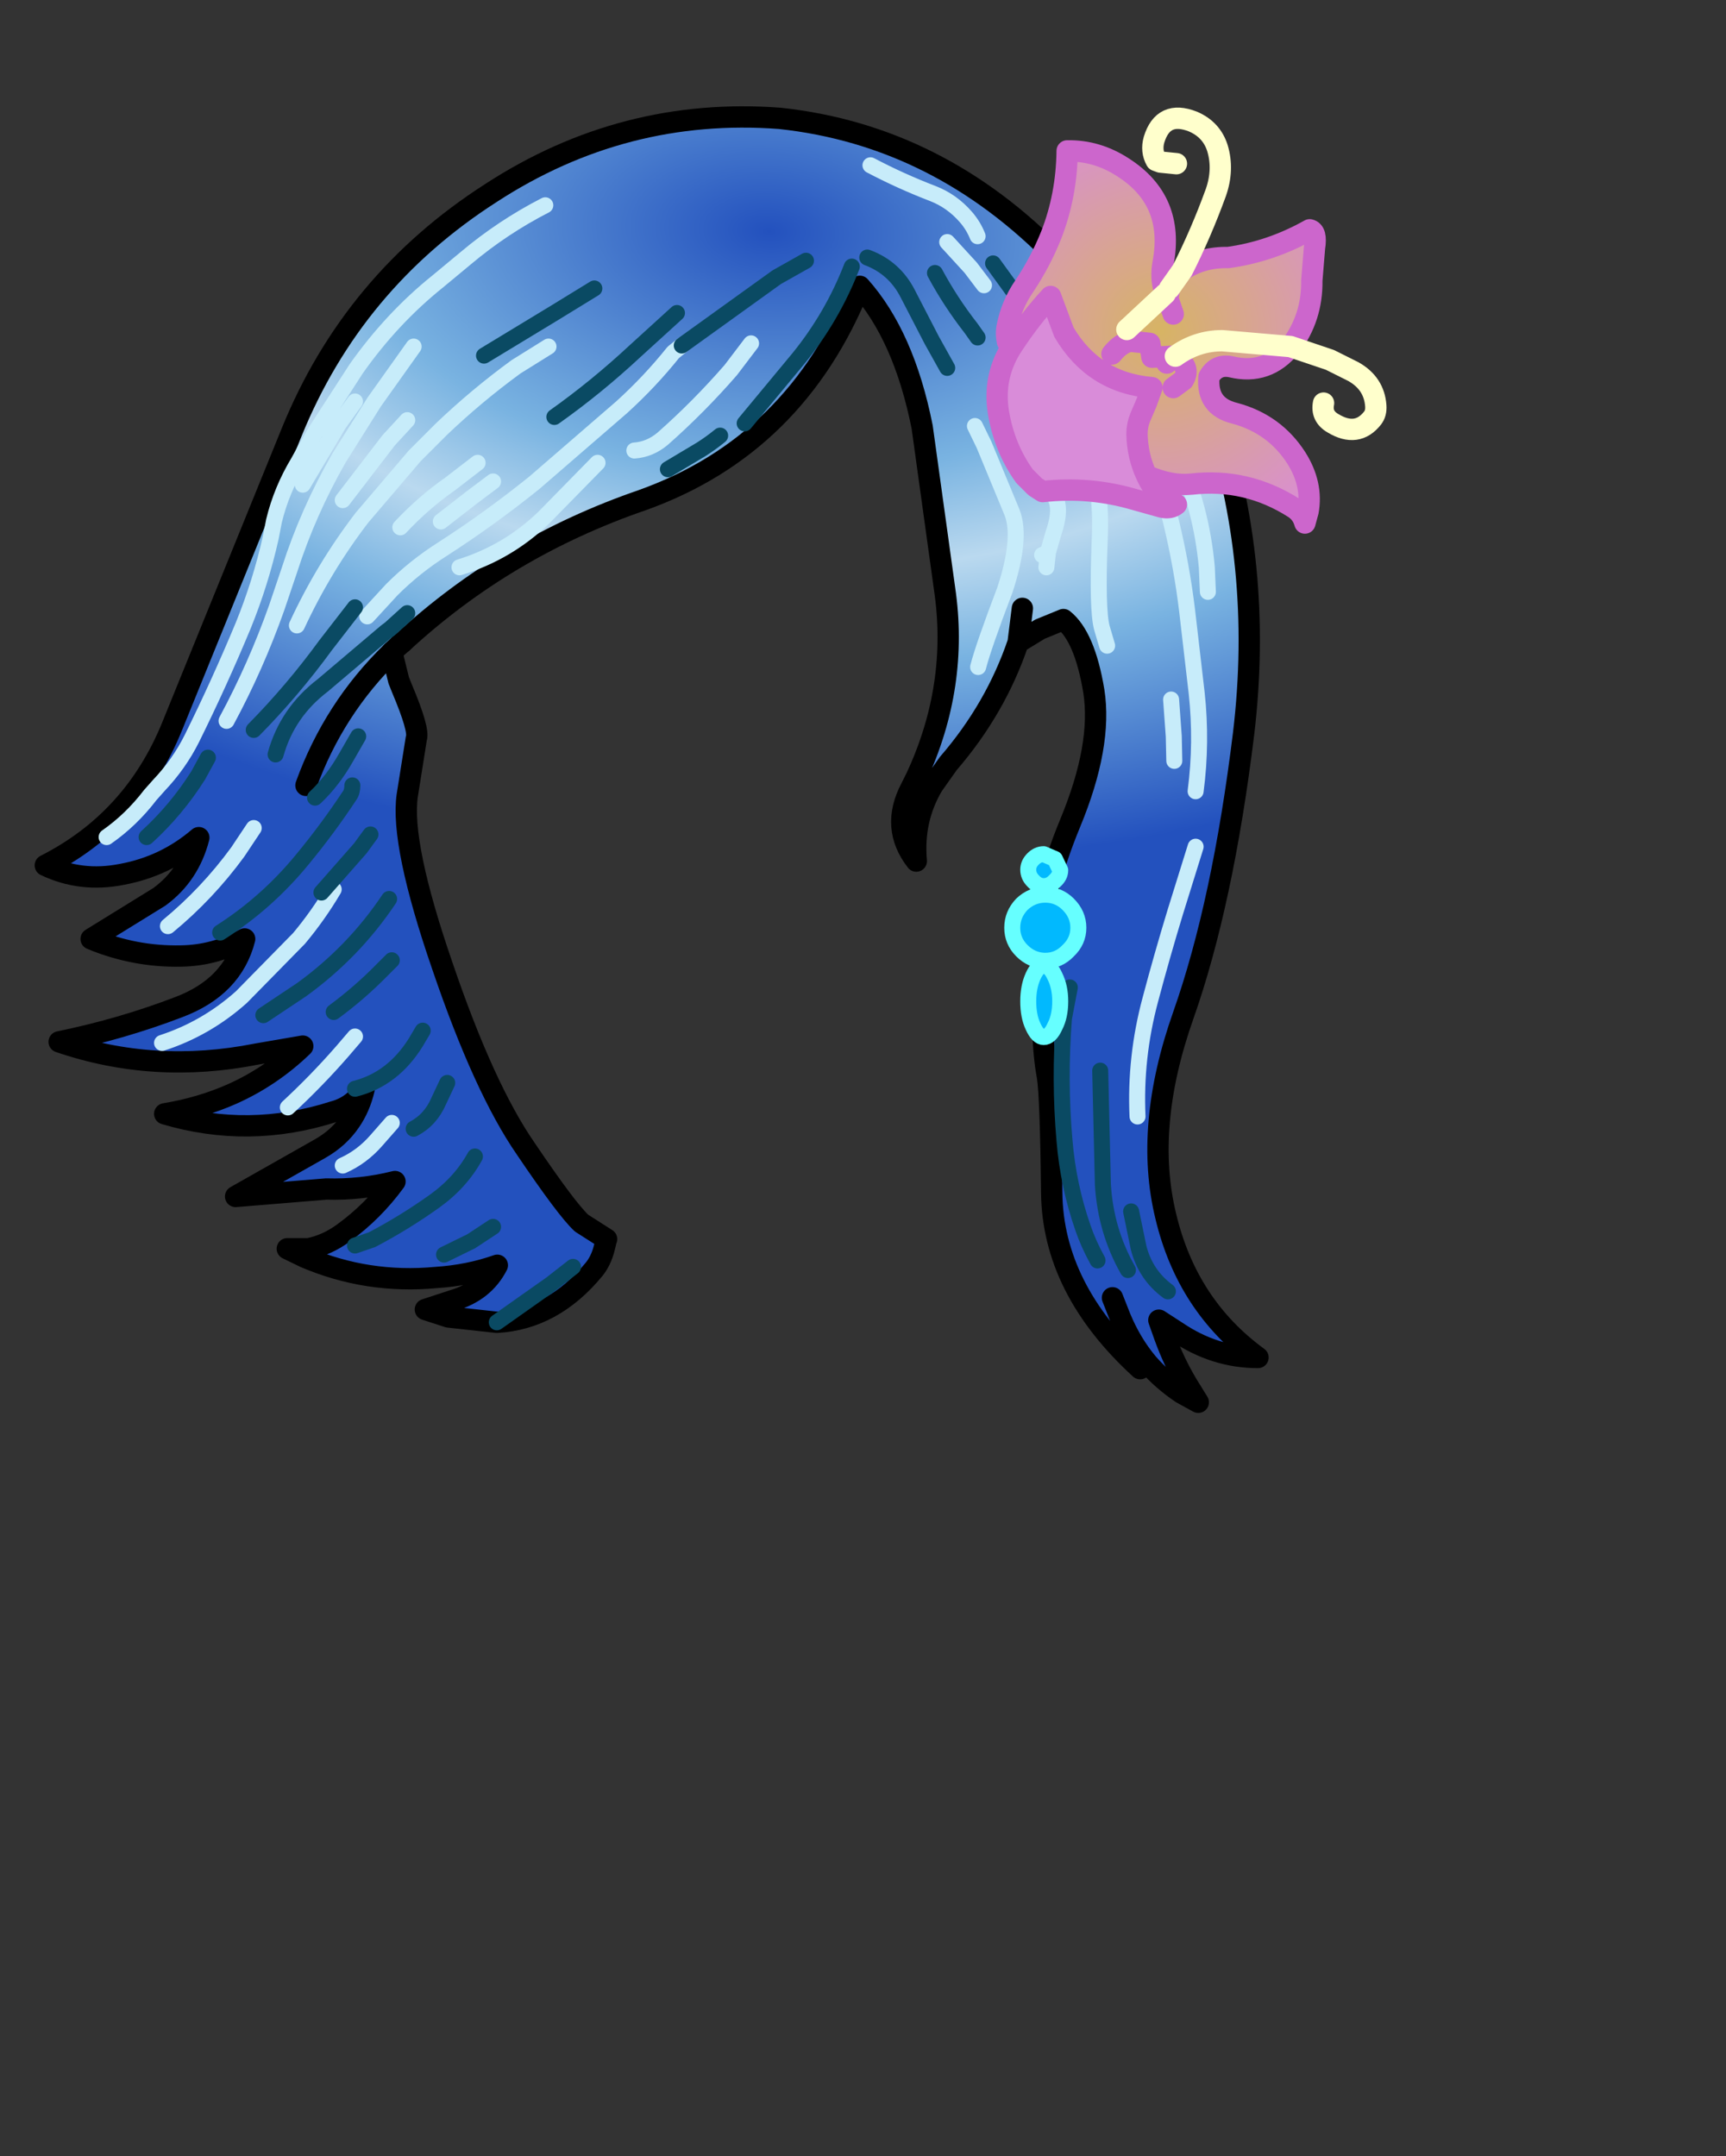 <svg xmlns:xlink="http://www.w3.org/1999/xlink" xmlns="http://www.w3.org/2000/svg" height="202.2px" width="161.9px">
  <rect width="100%" height="100%" fill="#333333" stroke="none"/>
  <g transform="matrix(1.0, 0.0, 0.0, 1.0, 74.15, 81.7)">
    <g data-characterId="1405" height="121.55" transform="matrix(1.0, 0.0, 0.0, 1.0, -70.4, -71.25)" width="125.8" xlink:href="#shape0"><g id="shape0" transform="matrix(1.0, 0.0, 0.0, 1.0, 70.4, 71.25)">
      <path d="M18.15 -54.95 L16.9 -56.6 14.7 -59.0 16.9 -56.6 18.15 -54.95 M14.7 -47.2 L13.25 -49.8 11.0 -54.15 Q9.75 -56.6 7.2 -57.55 9.75 -56.6 11.0 -54.15 L13.25 -49.8 14.7 -47.2 M17.55 -50.05 L16.95 -50.9 Q15.0 -53.4 13.55 -56.1 15.0 -53.4 16.95 -50.9 L17.55 -50.05 M17.55 -59.55 Q17.15 -60.55 16.45 -61.35 15.15 -62.85 13.35 -63.55 10.35 -64.7 7.5 -66.2 10.35 -64.7 13.35 -63.55 15.15 -62.85 16.45 -61.35 17.15 -60.55 17.55 -59.55 M25.05 -57.5 L23.9 -59.25 Q34.6 -57.75 39.5 -43.25 44.4 -28.8 42.5 -12.9 40.55 3.0 36.85 13.5 33.15 23.95 35.2 32.35 37.2 40.75 43.85 45.6 39.8 45.6 36.25 43.2 L34.55 42.1 35.1 43.65 Q35.95 46.0 37.2 48.1 L36.7 48.95 Q34.9 47.75 33.5 46.15 31.95 44.3 30.95 41.9 L30.85 41.65 32.8 46.65 Q24.6 39.15 24.5 30.15 24.4 21.15 24.1 19.25 23.75 17.35 23.7 15.2 L23.45 7.85 Q23.25 2.7 26.25 -4.55 29.25 -11.8 28.45 -16.9 27.6 -22.0 25.6 -23.6 L23.4 -22.7 21.35 -21.45 Q19.25 -15.25 14.8 -10.1 L13.35 -8.05 Q11.45 -4.85 11.8 -0.95 9.35 -4.1 11.3 -7.8 L11.8 -8.8 Q15.8 -17.4 14.45 -26.5 L12.35 -41.65 Q10.65 -50.2 6.5 -54.85 0.5 -39.95 -13.9 -34.8 -26.7 -30.4 -36.4 -21.45 L-36.65 -21.25 -37.3 -20.65 -36.65 -20.6 -36.75 -17.9 -37.4 -20.55 -36.75 -17.9 -36.8 -17.15 -36.45 -17.15 Q-34.8 -13.25 -35.1 -12.45 L-35.95 -7.1 Q-36.6 -2.55 -32.65 8.9 -28.75 20.35 -24.85 26.0 -21.0 31.7 -19.6 33.0 L-17.25 34.5 -17.35 34.85 -17.5 35.45 Q-17.8 36.55 -18.4 37.3 -22.25 42.0 -27.55 42.3 L-32.1 41.8 -34.25 41.1 -31.65 40.25 Q-28.75 39.4 -27.5 36.95 -30.2 37.9 -33.25 38.1 -39.7 38.7 -45.55 36.2 L-45.2 35.4 Q-43.45 35.05 -41.9 33.9 -39.15 31.9 -37.1 29.1 -40.3 29.9 -43.55 29.8 L-52.05 30.5 -44.1 26.0 Q-42.35 25.0 -41.3 23.45 -40.4 22.15 -40.0 20.45 -41.0 22.05 -42.85 22.55 -50.8 25.1 -58.7 22.75 -55.35 22.2 -52.4 20.9 -48.7 19.25 -45.75 16.4 L-50.1 17.15 Q-59.7 19.05 -68.6 16.0 -62.75 14.8 -57.4 12.75 -52.35 10.85 -51.2 6.35 -54.0 7.9 -57.15 7.95 -61.5 8.05 -65.6 6.35 L-59.2 2.4 Q-56.4 0.35 -55.5 -3.15 -58.65 -0.45 -62.75 0.3 -66.55 1.05 -69.9 -0.55 -61.6 -4.75 -58.0 -13.6 L-46.8 -41.15 Q-41.05 -55.3 -28.1 -63.6 -15.65 -71.7 -1.0 -70.6 13.9 -69.0 25.05 -57.5 M21.6 -53.5 L20.85 -54.45 19.0 -57.0 20.85 -54.45 21.6 -53.5 M36.0 -10.35 L35.95 -12.65 35.7 -16.1 35.95 -12.65 36.0 -10.35 M17.3 -41.75 L18.15 -40.0 20.8 -33.6 Q21.7 -31.2 20.1 -26.35 18.1 -21.1 17.6 -19.15 18.1 -21.1 20.1 -26.35 21.7 -31.2 20.8 -33.6 L18.15 -40.0 17.3 -41.75 M38.0 -7.5 Q38.6 -12.1 38.1 -16.7 L37.2 -24.45 Q36.7 -28.6 35.7 -32.75 34.7 -36.9 32.25 -40.6 34.7 -36.9 35.7 -32.75 36.7 -28.6 37.2 -24.45 L38.1 -16.7 Q38.6 -12.1 38.0 -7.5 M39.15 -26.2 L39.05 -28.5 Q38.55 -34.1 36.25 -39.15 38.55 -34.1 39.05 -28.5 L39.15 -26.2 M24.0 -28.5 L24.15 -29.9 23.6 -29.65 24.15 -29.9 24.65 -31.65 Q25.35 -33.65 24.95 -34.75 L24.2 -36.55 24.95 -34.75 Q25.35 -33.65 24.65 -31.65 L24.15 -29.9 24.0 -28.5 M29.7 -21.15 L29.2 -22.85 Q28.75 -24.6 29.0 -31.0 29.25 -36.45 27.85 -38.8 L27.35 -39.45 27.35 -38.85 27.35 -38.3 27.35 -38.85 27.35 -39.45 27.85 -38.8 Q29.25 -36.45 29.0 -31.0 28.75 -24.6 29.2 -22.85 L29.7 -21.15 M21.75 -24.65 L21.35 -21.45 21.75 -24.65 M26.2 10.9 L25.65 13.8 Q25.2 19.55 25.7 25.25 26.05 29.5 27.45 33.5 27.95 34.95 28.8 36.5 27.95 34.95 27.45 33.5 26.05 29.5 25.7 25.25 25.2 19.55 25.65 13.8 L26.2 10.9 M5.75 -56.7 Q3.95 -52.05 0.8 -48.15 L-4.3 -42.0 0.8 -48.15 Q3.95 -52.05 5.75 -56.7 M38.0 -2.3 L36.1 3.8 Q34.85 7.9 33.75 12.05 32.3 17.45 32.55 23.0 32.3 17.45 33.75 12.05 34.85 7.9 36.1 3.8 L38.0 -2.3 M31.95 31.9 L32.65 35.3 Q33.3 37.85 35.4 39.4 33.3 37.85 32.65 35.3 L31.95 31.9 M30.2 40.0 L30.85 41.65 30.2 40.0 M-18.4 -54.65 L-22.15 -52.35 -28.75 -48.35 -22.15 -52.35 -18.4 -54.65 M29.05 18.7 L29.3 29.35 Q29.55 33.7 31.65 37.4 29.55 33.7 29.3 29.35 L29.05 18.7 M-35.35 -49.2 L-39.05 -44.0 -42.35 -38.75 Q-45.25 -33.7 -47.0 -28.25 L-48.2 -24.7 Q-50.15 -19.2 -52.9 -14.1 -50.15 -19.2 -48.2 -24.7 L-47.0 -28.25 Q-45.25 -33.7 -42.35 -38.75 L-39.05 -44.0 -35.35 -49.2 M-40.85 -44.05 L-42.4 -41.9 -45.75 -36.25 -42.4 -41.9 -40.85 -44.05 M-23.0 -62.45 Q-27.0 -60.4 -30.45 -57.5 L-33.1 -55.3 Q-37.4 -51.85 -40.75 -47.1 L-41.2 -46.4 -44.6 -41.15 -45.6 -39.4 -46.15 -38.4 Q-47.75 -35.75 -48.45 -32.85 L-48.75 -31.3 Q-49.7 -27.05 -51.35 -23.0 -53.6 -17.6 -56.15 -12.45 -57.35 -10.05 -59.25 -8.05 L-60.05 -7.15 Q-61.85 -4.8 -64.15 -3.2 -61.85 -4.8 -60.05 -7.15 L-59.25 -8.05 Q-57.35 -10.05 -56.15 -12.45 -53.6 -17.6 -51.35 -23.0 -49.7 -27.05 -48.75 -31.3 L-48.45 -32.85 Q-47.75 -35.75 -46.15 -38.4 L-45.6 -39.4 -44.6 -41.15 -41.2 -46.4 -40.75 -47.1 Q-37.4 -51.85 -33.1 -55.3 L-30.45 -57.5 Q-27.0 -60.4 -23.0 -62.45 M-41.1 -8.05 Q-41.1 -7.45 -41.35 -7.1 -43.4 -4.0 -45.75 -1.15 -49.1 2.95 -53.5 5.75 -49.1 2.95 -45.75 -1.15 -43.4 -4.0 -41.35 -7.1 -41.1 -7.45 -41.1 -8.05 M-40.55 -12.65 L-41.7 -10.65 Q-42.95 -8.45 -44.6 -6.9 -42.95 -8.45 -41.7 -10.65 L-40.55 -12.65 M-54.65 -10.65 L-55.55 -9.0 Q-57.6 -5.75 -60.4 -3.2 -57.6 -5.75 -55.55 -9.0 L-54.65 -10.65 M-40.85 -24.75 L-43.6 -21.2 Q-46.7 -16.95 -50.35 -13.25 -46.7 -16.95 -43.6 -21.2 L-40.85 -24.75 M-50.35 -4.05 L-51.85 -1.8 Q-54.7 2.1 -58.4 5.15 -54.7 2.1 -51.85 -1.8 L-50.35 -4.05 M-35.95 -24.2 L-37.55 -22.75 -37.95 -22.45 -43.85 -17.45 Q-47.2 -14.9 -48.3 -10.95 -47.2 -14.9 -43.85 -17.45 L-37.95 -22.45 -37.55 -22.75 -35.95 -24.2 M-10.2 -49.3 L-11.0 -48.65 Q-13.2 -45.9 -15.85 -43.5 L-24.0 -36.45 Q-28.15 -33.1 -32.65 -30.2 -35.25 -28.55 -37.4 -26.4 L-39.7 -23.9 -37.4 -26.4 Q-35.25 -28.55 -32.65 -30.2 -28.15 -33.1 -24.0 -36.45 L-15.85 -43.5 Q-13.2 -45.9 -11.0 -48.65 L-10.2 -49.3 -1.3 -55.7 1.45 -57.25 -1.3 -55.7 -10.2 -49.3 M-6.6 -40.85 Q-7.45 -40.15 -8.4 -39.55 L-11.5 -37.7 -8.4 -39.55 Q-7.45 -40.15 -6.6 -40.85 M-18.1 -38.3 L-23.1 -33.2 Q-26.5 -29.9 -31.05 -28.5 -26.5 -29.9 -23.1 -33.2 L-18.1 -38.3 M-27.9 -36.55 L-29.9 -35.05 -32.8 -32.8 -29.9 -35.05 -27.9 -36.55 M-29.35 -38.3 L-31.95 -36.3 Q-34.45 -34.55 -36.6 -32.25 -34.45 -34.55 -31.95 -36.3 L-29.35 -38.3 M-35.95 -42.3 L-37.7 -40.4 -42.0 -34.8 -37.7 -40.4 -35.95 -42.3 M-22.7 -49.2 L-25.75 -47.3 Q-29.45 -44.6 -32.75 -41.45 L-35.25 -38.95 -40.2 -33.15 Q-43.8 -28.45 -46.3 -23.05 -43.8 -28.45 -40.2 -33.15 L-35.25 -38.95 -32.75 -41.45 Q-29.45 -44.6 -25.75 -47.3 L-22.7 -49.2 M-3.7 -49.5 L-5.6 -47.0 Q-8.6 -43.55 -12.0 -40.55 -13.2 -39.55 -14.65 -39.45 -13.2 -39.55 -12.0 -40.55 -8.6 -43.55 -5.6 -47.0 L-3.7 -49.5 M-37.4 -20.55 L-37.3 -20.65 -37.4 -20.55 Q-42.85 -15.25 -45.45 -8.05 -42.85 -15.25 -37.4 -20.55 M-10.65 -52.35 L-14.55 -48.8 Q-18.2 -45.4 -22.15 -42.6 -18.2 -45.4 -14.55 -48.8 L-10.65 -52.35 M-39.4 -3.45 L-40.35 -2.15 -44.0 2.0 -40.35 -2.15 -39.4 -3.45 M-20.4 37.1 L-22.45 38.7 -27.55 42.3 -22.45 38.7 -20.4 37.1 M-29.6 26.75 Q-30.95 29.2 -33.4 30.95 -36.2 32.95 -39.25 34.55 L-40.85 35.1 -39.25 34.55 Q-36.2 32.95 -33.4 30.95 -30.95 29.2 -29.6 26.75 M-27.9 33.35 L-29.95 34.7 -32.5 35.95 -29.95 34.7 -27.9 33.35 M-37.4 8.35 L-38.25 9.2 Q-40.4 11.4 -42.85 13.2 -40.4 11.4 -38.25 9.2 L-37.4 8.35 M-34.5 14.95 L-35.15 16.05 Q-37.3 19.5 -40.85 20.4 -37.3 19.5 -35.15 16.05 L-34.5 14.95 M-32.2 19.85 L-33.0 21.55 Q-33.75 23.3 -35.35 24.15 -33.75 23.3 -33.0 21.55 L-32.2 19.85 M-40.85 15.5 L-42.05 16.9 Q-44.45 19.65 -47.15 22.15 -44.45 19.65 -42.05 16.9 L-40.85 15.5 M-42.85 1.7 Q-44.3 4.15 -46.1 6.3 L-51.5 11.8 Q-54.8 14.75 -58.95 16.1 -54.8 14.75 -51.5 11.8 L-46.1 6.3 Q-44.3 4.15 -42.85 1.7 M-37.4 23.6 L-38.85 25.25 Q-40.2 26.8 -42.0 27.6 -40.2 26.8 -38.85 25.25 L-37.4 23.6 M-37.65 2.6 Q-40.95 7.55 -45.85 11.1 L-49.45 13.5 -45.85 11.1 Q-40.95 7.55 -37.65 2.6" fill="url(#gradient0)" fill-rule="evenodd" stroke="none"/>
      <path d="M-36.4 -21.45 L-36.65 -21.25 M-36.75 -17.9 L-36.45 -17.15 Q-34.8 -13.25 -35.1 -12.45 L-35.95 -7.1 Q-36.6 -2.55 -32.65 8.9 -28.75 20.35 -24.85 26.0 -21.0 31.7 -19.6 33.0 L-17.25 34.5 M-17.35 34.85 L-17.5 35.45 Q-17.8 36.55 -18.4 37.3 -22.25 42.0 -27.55 42.3 L-32.1 41.8 -34.25 41.1 -31.65 40.25 Q-28.75 39.4 -27.5 36.95 -30.2 37.9 -33.25 38.1 -39.7 38.7 -45.55 36.2 L-47.2 35.4 -45.2 35.4 Q-43.45 35.05 -41.9 33.9 -39.15 31.9 -37.1 29.1 -40.3 29.9 -43.55 29.8 L-52.05 30.5 -44.1 26.0 Q-42.35 25.0 -41.3 23.45 -40.4 22.15 -40.0 20.45 -41.0 22.05 -42.85 22.55 -50.8 25.1 -58.7 22.75 -55.35 22.2 -52.4 20.9 -48.7 19.25 -45.75 16.4 L-50.1 17.15 Q-59.7 19.05 -68.6 16.0 -62.75 14.8 -57.4 12.75 -52.35 10.85 -51.2 6.35 -54.0 7.9 -57.15 7.95 -61.5 8.05 -65.6 6.35 L-59.2 2.4 Q-56.4 0.35 -55.5 -3.15 -58.65 -0.45 -62.75 0.3 -66.55 1.05 -69.9 -0.55 -61.6 -4.75 -58.0 -13.6 L-46.8 -41.15 Q-41.05 -55.3 -28.1 -63.6 -15.65 -71.7 -1.0 -70.6 13.9 -69.0 25.05 -57.5 M-37.4 -20.55 L-36.75 -17.9" fill="none" stroke="#000000" stroke-linecap="round" stroke-linejoin="round" stroke-width="2.0"/>
      <path d="M23.9 -59.25 Q34.6 -57.75 39.5 -43.25 44.4 -28.8 42.5 -12.9 40.55 3.0 36.85 13.5 33.15 23.95 35.2 32.35 37.2 40.75 43.85 45.6 39.8 45.6 36.25 43.2 L34.55 42.1 35.1 43.65 Q35.95 46.0 37.2 48.1 L38.25 49.8 36.7 48.95 Q34.9 47.75 33.5 46.15 31.95 44.3 30.95 41.9 L30.85 41.65 32.8 46.65 Q24.6 39.15 24.5 30.15 24.4 21.15 24.1 19.25 23.75 17.35 23.7 15.2 L23.45 7.85 Q23.25 2.7 26.25 -4.55 29.25 -11.8 28.45 -16.9 27.6 -22.0 25.6 -23.6 L23.4 -22.7 21.35 -21.45 Q19.25 -15.25 14.8 -10.1 L13.35 -8.05 Q11.45 -4.85 11.8 -0.95 9.35 -4.1 11.3 -7.8 L11.8 -8.8 Q15.8 -17.4 14.45 -26.5 L12.35 -41.65 Q10.65 -50.2 6.5 -54.85 0.5 -39.95 -13.9 -34.8 -26.7 -30.4 -36.4 -21.45 M-36.65 -21.25 L-37.3 -20.65 -37.4 -20.55 Q-42.85 -15.25 -45.45 -8.05 M21.35 -21.45 L21.75 -24.65 M30.85 41.65 L30.2 40.0" fill="none" stroke="#000000" stroke-linecap="round" stroke-linejoin="round" stroke-width="2.0"/>
      <path d="M14.7 -59.0 L16.9 -56.6 18.15 -54.95 M7.5 -66.2 Q10.35 -64.7 13.35 -63.55 15.15 -62.85 16.45 -61.35 17.15 -60.55 17.55 -59.55 M27.35 -38.3 L27.35 -38.85 27.35 -39.45 27.85 -38.8 Q29.25 -36.45 29.0 -31.0 28.75 -24.6 29.2 -22.85 L29.7 -21.15 M23.6 -29.65 L24.15 -29.9 24.65 -31.65 Q25.35 -33.65 24.95 -34.75 L24.2 -36.55 M24.15 -29.9 L24.0 -28.5 M36.25 -39.15 Q38.55 -34.1 39.05 -28.5 L39.15 -26.2 M32.25 -40.6 Q34.7 -36.9 35.7 -32.75 36.7 -28.6 37.2 -24.45 L38.1 -16.7 Q38.6 -12.1 38.0 -7.5 M17.6 -19.15 Q18.1 -21.1 20.1 -26.35 21.7 -31.2 20.8 -33.6 L18.15 -40.0 17.3 -41.75 M35.7 -16.1 L35.95 -12.65 36.0 -10.35 M32.55 23.0 Q32.3 17.45 33.75 12.05 34.85 7.9 36.1 3.8 L38.0 -2.3 M-64.15 -3.2 Q-61.85 -4.8 -60.05 -7.15 L-59.25 -8.05 Q-57.35 -10.05 -56.15 -12.45 -53.6 -17.6 -51.35 -23.0 -49.7 -27.05 -48.75 -31.3 L-48.45 -32.85 Q-47.75 -35.75 -46.15 -38.4 L-45.6 -39.4 -44.6 -41.15 -41.2 -46.4 -40.75 -47.1 Q-37.4 -51.85 -33.1 -55.3 L-30.45 -57.5 Q-27.0 -60.4 -23.0 -62.45 M-45.75 -36.25 L-42.4 -41.9 -40.85 -44.05 M-52.9 -14.1 Q-50.15 -19.2 -48.2 -24.7 L-47.0 -28.25 Q-45.25 -33.7 -42.35 -38.75 L-39.05 -44.0 -35.35 -49.2 M-58.4 5.15 Q-54.7 2.1 -51.85 -1.8 L-50.35 -4.05 M-39.7 -23.9 L-37.4 -26.4 Q-35.25 -28.55 -32.65 -30.2 -28.15 -33.1 -24.0 -36.45 L-15.85 -43.5 Q-13.2 -45.9 -11.0 -48.65 L-10.2 -49.3 M-14.65 -39.45 Q-13.2 -39.55 -12.0 -40.55 -8.6 -43.55 -5.6 -47.0 L-3.7 -49.5 M-46.3 -23.05 Q-43.8 -28.45 -40.2 -33.15 L-35.25 -38.95 -32.75 -41.45 Q-29.45 -44.6 -25.75 -47.3 L-22.7 -49.2 M-42.0 -34.8 L-37.7 -40.4 -35.95 -42.3 M-36.6 -32.25 Q-34.45 -34.55 -31.95 -36.3 L-29.35 -38.3 M-32.8 -32.8 L-29.9 -35.05 -27.9 -36.55 M-31.05 -28.5 Q-26.5 -29.9 -23.1 -33.2 L-18.1 -38.3 M-42.0 27.6 Q-40.2 26.8 -38.85 25.25 L-37.4 23.6 M-58.95 16.1 Q-54.8 14.75 -51.5 11.8 L-46.1 6.3 Q-44.3 4.15 -42.85 1.7 M-47.15 22.15 Q-44.45 19.65 -42.05 16.9 L-40.85 15.5" fill="none" stroke="#c7ecfa" stroke-linecap="round" stroke-linejoin="round" stroke-width="1.5"/>
      <path d="M13.55 -56.1 Q15.0 -53.4 16.95 -50.9 L17.55 -50.05 M7.2 -57.55 Q9.75 -56.6 11.0 -54.15 L13.25 -49.8 14.7 -47.2 M19.0 -57.0 L20.85 -54.45 21.6 -53.5 M-4.3 -42.0 L0.8 -48.15 Q3.95 -52.05 5.75 -56.7 M28.8 36.5 Q27.95 34.95 27.45 33.5 26.05 29.5 25.7 25.25 25.2 19.55 25.65 13.8 L26.2 10.9 M35.4 39.4 Q33.3 37.85 32.65 35.3 L31.95 31.9 M31.65 37.4 Q29.55 33.7 29.3 29.35 L29.05 18.7 M-28.75 -48.35 L-22.15 -52.35 -18.4 -54.65 M-50.35 -13.25 Q-46.7 -16.95 -43.6 -21.2 L-40.85 -24.75 M-60.4 -3.2 Q-57.6 -5.75 -55.55 -9.0 L-54.65 -10.65 M-44.6 -6.9 Q-42.95 -8.45 -41.7 -10.65 L-40.55 -12.65 M-53.5 5.75 Q-49.1 2.95 -45.75 -1.15 -43.4 -4.0 -41.35 -7.1 -41.1 -7.45 -41.1 -8.05 M-48.3 -10.95 Q-47.2 -14.9 -43.85 -17.45 L-37.95 -22.45 -37.55 -22.75 -35.95 -24.2 M-10.2 -49.3 L-1.3 -55.7 1.45 -57.25 M-11.5 -37.7 L-8.4 -39.55 Q-7.45 -40.15 -6.6 -40.85 M-44.0 2.0 L-40.35 -2.15 -39.4 -3.45 M-22.15 -42.6 Q-18.2 -45.4 -14.55 -48.8 L-10.65 -52.35 M-35.35 24.15 Q-33.75 23.3 -33.0 21.55 L-32.2 19.85 M-40.85 20.4 Q-37.3 19.5 -35.15 16.05 L-34.5 14.95 M-42.85 13.2 Q-40.4 11.4 -38.25 9.2 L-37.4 8.35 M-32.5 35.95 L-29.95 34.7 -27.9 33.35 M-40.85 35.1 L-39.25 34.55 Q-36.2 32.95 -33.4 30.95 -30.95 29.2 -29.6 26.75 M-27.55 42.3 L-22.45 38.7 -20.4 37.1 M-49.45 13.5 L-45.85 11.1 Q-40.95 7.55 -37.65 2.6" fill="none" stroke="#0a4a63" stroke-linecap="round" stroke-linejoin="round" stroke-width="1.5"/>
      <path d="M20.9 -49.4 Q22.55 -51.9 24.4 -53.9 L25.65 -50.55 Q28.45 -45.8 33.9 -45.35 L33.4 -43.95 32.8 -42.55 Q32.5 -41.8 32.5 -41.0 32.55 -38.9 33.4 -37.1 33.9 -36.0 34.8 -35.0 35.35 -34.35 36.2 -34.4 35.65 -33.95 34.8 -34.15 L32.3 -34.85 Q28.05 -36.1 23.65 -35.6 L22.95 -36.05 21.95 -37.05 Q20.05 -39.7 19.5 -43.05 18.95 -46.5 20.9 -49.4" fill="#d98cd9" fill-rule="evenodd" stroke="none"/>
      <path d="M36.75 -56.35 Q38.6 -57.6 41.05 -57.55 45.05 -58.1 48.7 -60.15 49.4 -60.0 49.15 -58.45 L48.9 -55.4 Q48.95 -51.9 46.9 -49.2 44.7 -46.5 41.35 -47.3 39.95 -47.6 39.25 -46.35 39.0 -43.6 41.65 -42.95 45.4 -41.95 47.45 -38.75 49.0 -36.3 48.55 -33.75 L47.25 -34.05 Q42.8 -36.9 37.6 -36.3 35.7 -36.1 33.4 -37.1 32.55 -38.9 32.5 -41.0 32.5 -41.8 32.8 -42.55 L33.4 -43.95 33.9 -45.35 Q28.45 -45.8 25.65 -50.55 L24.4 -53.9 Q22.55 -51.9 20.9 -49.4 L20.35 -49.65 Q20.2 -50.35 20.3 -50.95 20.7 -53.1 21.95 -54.9 23.45 -57.15 24.45 -59.65 25.9 -63.35 25.95 -67.55 28.75 -67.6 31.2 -66.0 36.05 -62.9 34.95 -57.05 34.7 -55.7 35.05 -54.5 L35.15 -54.15 35.4 -53.7 35.55 -54.65 36.75 -56.35 M36.1 -48.3 Q38.1 -49.75 40.5 -49.75 L46.9 -49.2 40.5 -49.75 Q38.1 -49.75 36.1 -48.3 L36.45 -47.95 Q37.5 -47.15 36.85 -46.05 L35.9 -45.35 36.85 -46.05 Q37.5 -47.15 36.45 -47.95 L36.1 -48.3 35.3 -47.65 36.1 -48.3 33.9 -48.2 33.7 -49.5 31.85 -49.7 Q30.95 -49.5 30.15 -48.5 30.95 -49.5 31.85 -49.7 L33.7 -49.5 33.9 -48.2 36.1 -48.3 M35.9 -52.25 L35.4 -53.7 35.9 -52.25 M31.55 -50.8 L35.15 -54.15 31.55 -50.8" fill="url(#gradient1)" fill-rule="evenodd" stroke="none"/>
      <path d="M36.75 -56.35 Q38.6 -57.6 41.05 -57.55 45.05 -58.1 48.7 -60.15 49.4 -60.0 49.15 -58.45 L48.9 -55.4 Q48.95 -51.9 46.9 -49.2 44.7 -46.5 41.35 -47.3 39.95 -47.6 39.25 -46.35 39.0 -43.6 41.65 -42.95 45.4 -41.95 47.45 -38.75 49.0 -36.3 48.55 -33.75 L48.25 -32.65 Q48.0 -33.55 47.25 -34.05 42.8 -36.9 37.6 -36.3 35.7 -36.1 33.4 -37.1 32.55 -38.9 32.5 -41.0 32.5 -41.8 32.8 -42.55 L33.4 -43.95 33.9 -45.35 Q28.45 -45.8 25.65 -50.55 L24.4 -53.9 Q22.55 -51.9 20.9 -49.4 18.95 -46.5 19.5 -43.05 20.05 -39.7 21.95 -37.05 L22.95 -36.05 23.65 -35.6 Q28.05 -36.1 32.3 -34.85 L34.8 -34.15 Q35.65 -33.95 36.2 -34.4 35.35 -34.35 34.8 -35.0 33.9 -36.0 33.4 -37.1 M35.15 -54.15 L35.05 -54.5 Q34.7 -55.7 34.95 -57.05 36.05 -62.9 31.2 -66.0 28.75 -67.6 25.95 -67.55 25.9 -63.35 24.45 -59.65 23.45 -57.15 21.95 -54.9 20.7 -53.1 20.3 -50.95 20.2 -50.35 20.35 -49.65 M36.1 -48.3 L36.45 -47.95 Q37.5 -47.15 36.85 -46.05 L35.9 -45.35 M35.55 -54.65 L35.15 -54.15 35.4 -53.7 35.55 -54.65 M35.4 -53.7 L35.9 -52.25 M35.3 -47.65 L36.1 -48.3 33.9 -48.2 33.7 -49.5 31.85 -49.7 Q30.95 -49.5 30.15 -48.5" fill="none" stroke="#cc66cc" stroke-linecap="round" stroke-linejoin="round" stroke-width="2.0"/>
      <path d="M36.2 -66.35 L34.7 -66.5 34.3 -66.65 Q33.8 -67.55 34.1 -68.6 34.95 -71.4 37.75 -70.3 39.5 -69.55 40.05 -67.8 40.65 -65.8 39.9 -63.65 38.5 -59.8 36.75 -56.35 L35.55 -54.65 M46.9 -49.2 L50.6 -47.95 52.8 -46.85 Q54.75 -45.75 54.9 -43.65 54.95 -42.95 54.6 -42.5 53.15 -40.65 50.9 -42.0 49.75 -42.65 50.0 -43.9 M46.9 -49.2 L40.5 -49.75 Q38.1 -49.75 36.1 -48.3 M35.15 -54.15 L31.55 -50.8" fill="none" stroke="#ffffcc" stroke-linecap="round" stroke-linejoin="round" stroke-width="2.0"/>
      <path d="M24.8 0.9 Q24.35 1.4 23.75 1.4 23.2 1.4 22.75 0.9 22.3 0.45 22.3 -0.15 22.3 -0.7 22.75 -1.15 23.2 -1.6 23.75 -1.6 L24.8 -1.15 25.3 -0.1 Q25.3 0.45 24.8 0.9 M23.9 2.2 Q25.15 2.2 26.05 3.1 27.0 4.05 27.0 5.3 27.0 6.55 26.05 7.45 25.15 8.4 23.9 8.4 L23.8 8.4 Q22.6 8.35 21.7 7.45 20.8 6.55 20.8 5.3 20.8 4.05 21.7 3.1 22.65 2.2 23.9 2.2 M23.75 8.85 Q24.35 8.85 24.8 9.85 25.3 10.85 25.3 12.2 25.3 13.6 24.8 14.55 24.35 15.55 23.75 15.55 23.2 15.55 22.75 14.55 22.3 13.6 22.3 12.2 22.3 10.85 22.75 9.85 23.2 8.85 23.75 8.85" fill="#01b9fe" fill-rule="evenodd" stroke="none"/>
      <path d="M24.8 0.9 Q24.35 1.4 23.75 1.4 23.2 1.4 22.75 0.9 22.3 0.45 22.3 -0.15 22.3 -0.7 22.75 -1.15 23.2 -1.6 23.75 -1.6 L24.8 -1.15 25.3 -0.1 Q25.3 0.45 24.8 0.9 M23.9 2.2 Q25.15 2.2 26.05 3.1 27.0 4.05 27.0 5.3 27.0 6.55 26.05 7.45 25.15 8.4 23.9 8.4 L23.8 8.4 Q22.6 8.35 21.7 7.45 20.8 6.55 20.8 5.3 20.8 4.05 21.7 3.1 22.65 2.2 23.9 2.2 M23.75 8.85 Q24.35 8.85 24.8 9.85 25.3 10.85 25.3 12.2 25.3 13.6 24.8 14.55 24.35 15.55 23.75 15.55 23.2 15.55 22.75 14.55 22.3 13.6 22.3 12.2 22.3 10.85 22.75 9.85 23.2 8.85 23.75 8.85 Z" fill="none" stroke="#66ffff" stroke-linecap="round" stroke-linejoin="round" stroke-width="1.5"/>
    </g>
    </g>
  </g>
  <defs>
    <radialGradient cx="0" cy="0" gradientTransform="matrix(-0.004, 0.072, -0.125, -0.007, -2.0, -60.0)" gradientUnits="userSpaceOnUse" id="gradient0" r="819.2" spreadMethod="pad">
      <stop offset="0.0" stop-color="#2351be"/>
      <stop offset="0.384" stop-color="#79b3e1"/>
      <stop offset="0.537" stop-color="#bad9ef"/>
      <stop offset="0.686" stop-color="#79b3e1"/>
      <stop offset="1.0" stop-color="#2351be"/>
    </radialGradient>
    <radialGradient cx="0" cy="0" gradientTransform="matrix(0.027, 0.0, 0.0, 0.027, 34.75, -50.65)" gradientUnits="userSpaceOnUse" id="gradient1" r="819.2" spreadMethod="pad">
      <stop offset="0.0" stop-color="#d7b464"/>
      <stop offset="1.0" stop-color="#d98cd9"/>
    </radialGradient>
  </defs>
</svg>